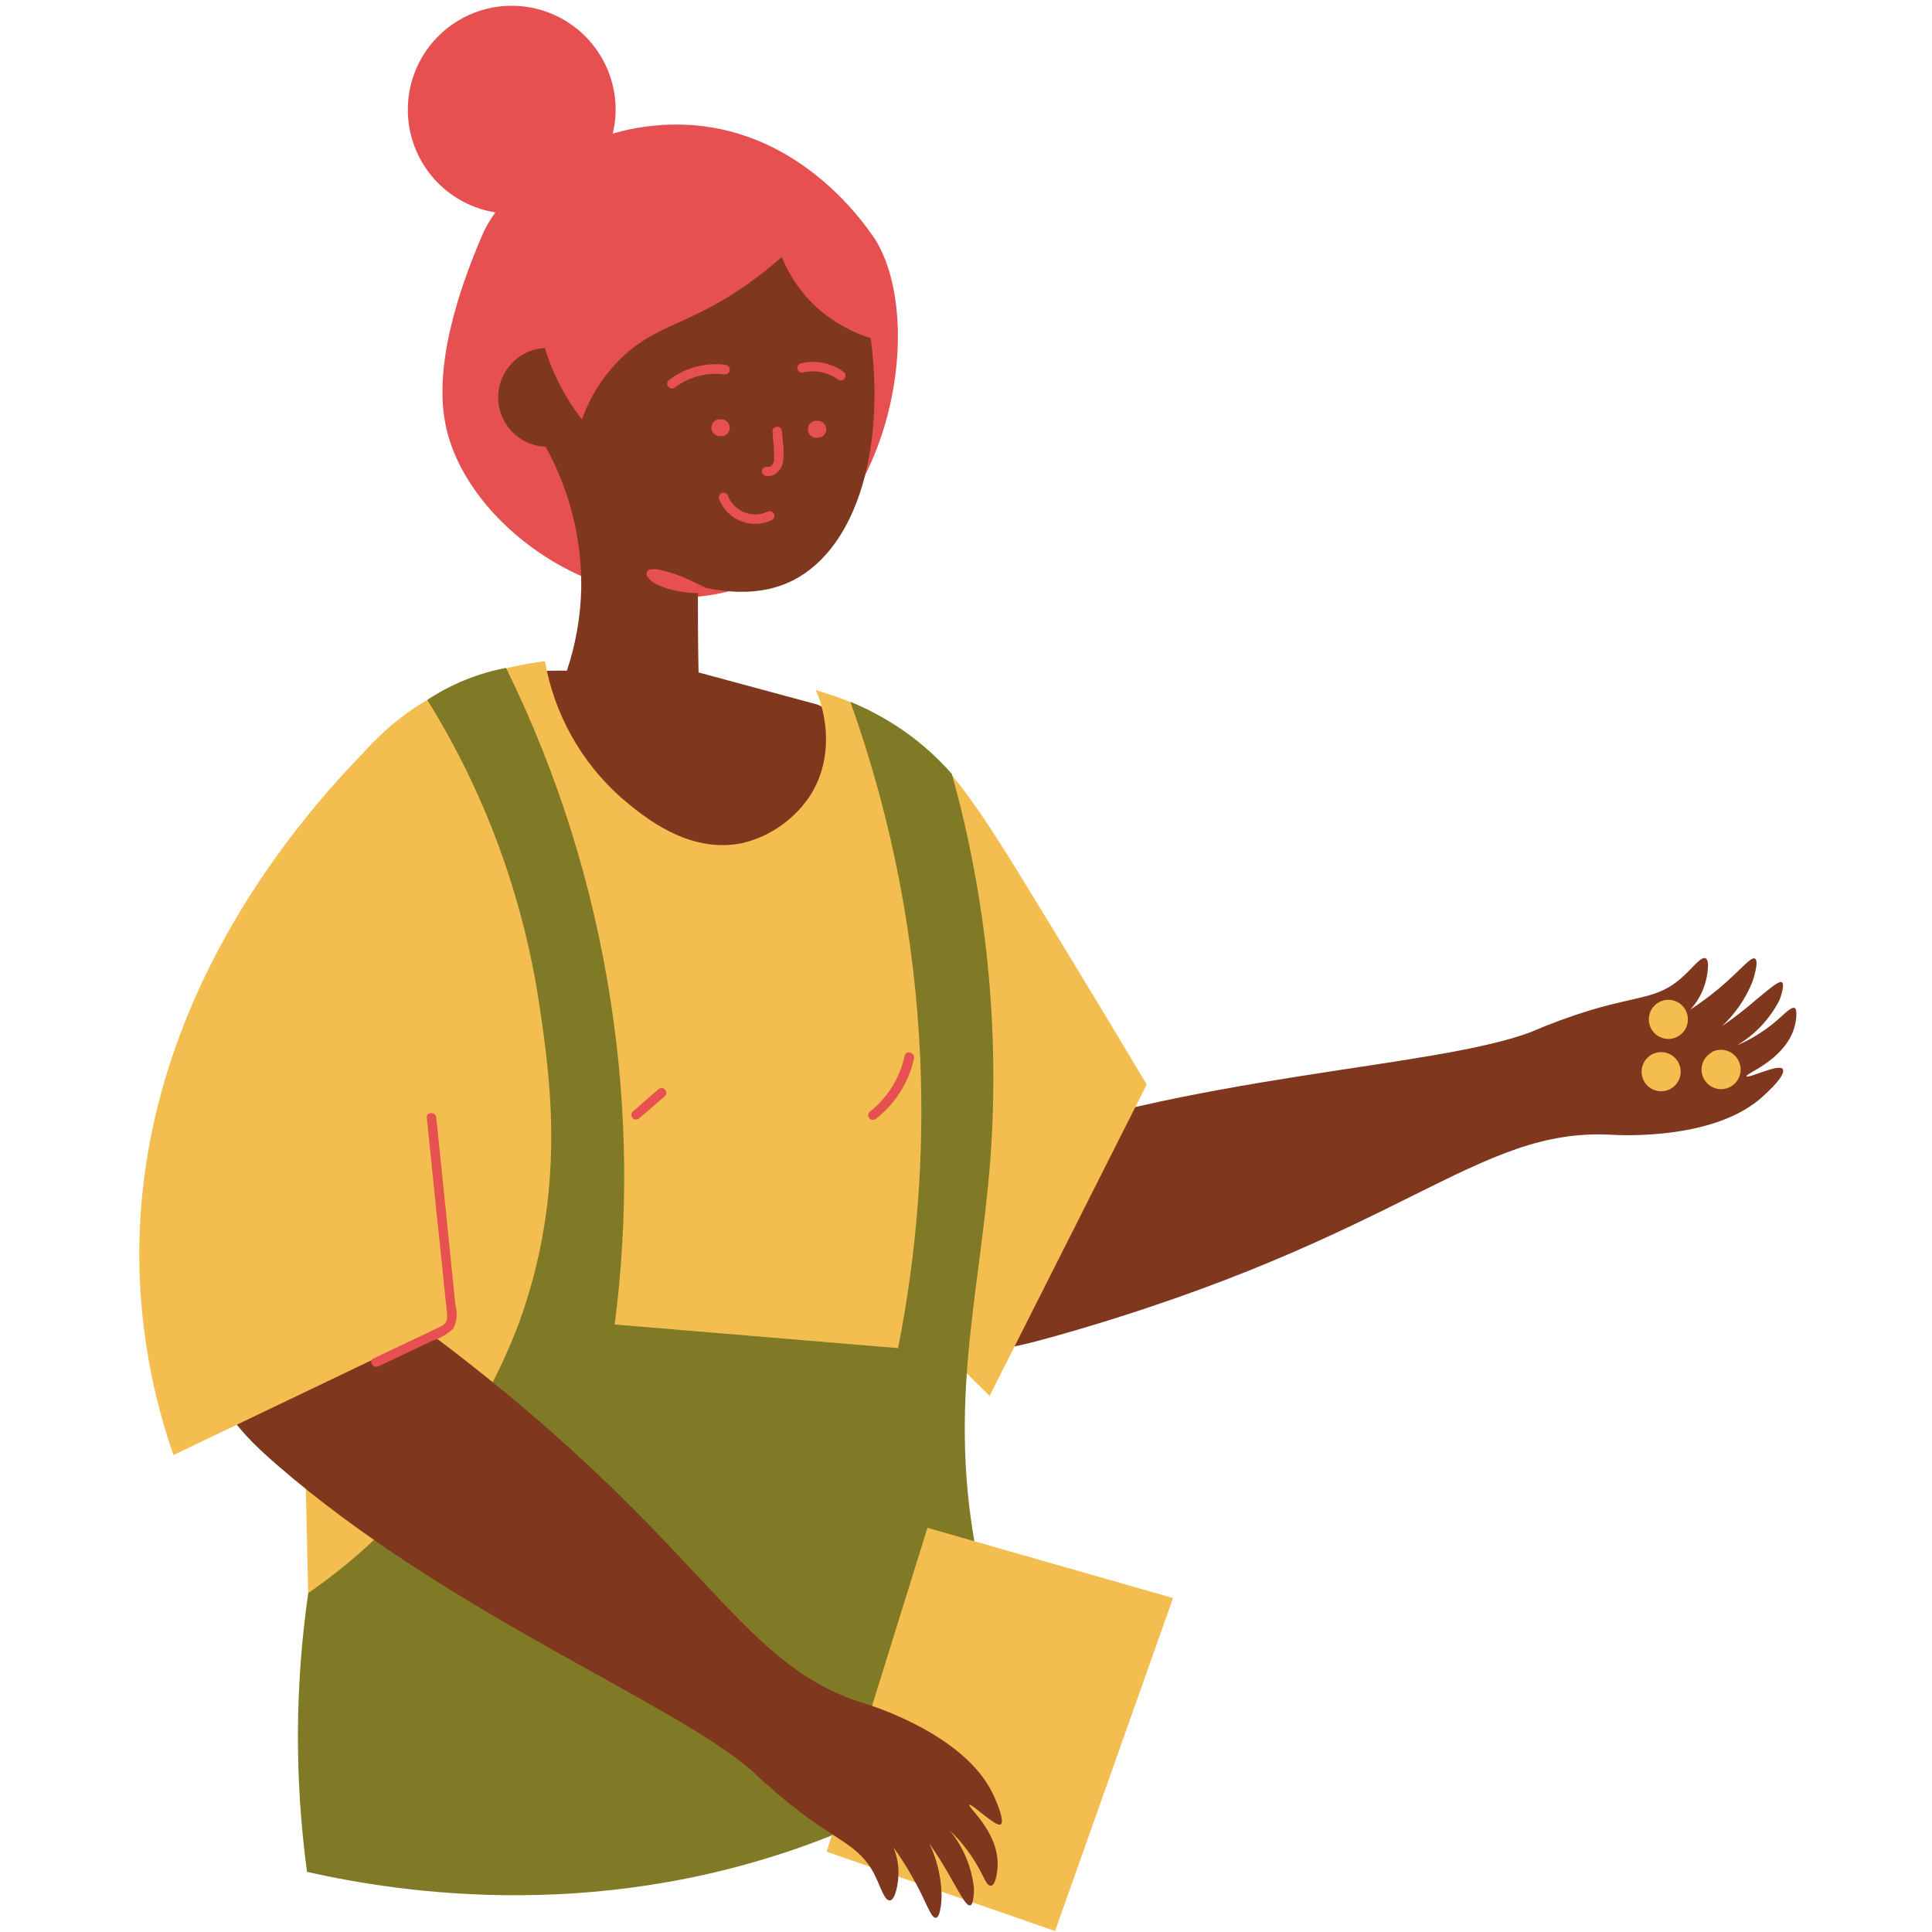 <svg xmlns="http://www.w3.org/2000/svg" xmlns:xlink="http://www.w3.org/1999/xlink" width="500" zoomAndPan="magnify" viewBox="0 0 375 375" height="500" preserveAspectRatio="xMidYMid meet" version="1.0"><path fill="#e75050" d="M 86.652 83.242 C 83.902 71.406 89.039 56.328 93.512 45.832 C 94.223 44.199 95.102 42.664 96.152 41.227 C 95.508 41.125 94.875 40.992 94.246 40.828 C 93.613 40.664 92.996 40.473 92.383 40.246 C 91.773 40.023 91.176 39.77 90.59 39.488 C 90.004 39.207 89.43 38.898 88.875 38.559 C 88.32 38.223 87.781 37.859 87.258 37.469 C 86.738 37.082 86.234 36.668 85.754 36.23 C 85.273 35.793 84.816 35.332 84.379 34.848 C 83.941 34.367 83.527 33.863 83.141 33.344 C 82.754 32.82 82.391 32.281 82.055 31.723 C 81.719 31.164 81.41 30.594 81.129 30.008 C 80.848 29.418 80.598 28.82 80.375 28.207 C 80.152 27.598 79.961 26.977 79.797 26.348 C 79.633 25.715 79.504 25.078 79.402 24.438 C 79.301 23.793 79.23 23.148 79.191 22.496 C 79.152 21.848 79.145 21.199 79.172 20.547 C 79.195 19.898 79.25 19.25 79.336 18.605 C 79.422 17.961 79.543 17.32 79.691 16.688 C 79.84 16.055 80.016 15.43 80.227 14.812 C 80.438 14.195 80.676 13.59 80.941 12.996 C 81.211 12.406 81.504 11.824 81.828 11.262 C 82.152 10.695 82.5 10.148 82.879 9.617 C 83.254 9.086 83.656 8.578 84.082 8.086 C 84.508 7.594 84.957 7.121 85.426 6.676 C 85.898 6.227 86.391 5.801 86.902 5.398 C 87.414 5 87.945 4.625 88.496 4.273 C 89.043 3.926 89.609 3.602 90.188 3.309 C 90.77 3.012 91.359 2.746 91.965 2.512 C 92.57 2.273 93.188 2.066 93.812 1.887 C 94.438 1.711 95.07 1.562 95.711 1.445 C 96.352 1.328 96.996 1.242 97.645 1.188 C 98.293 1.137 98.941 1.113 99.59 1.121 C 100.242 1.129 100.891 1.168 101.535 1.242 C 102.184 1.312 102.824 1.414 103.461 1.547 C 104.098 1.68 104.727 1.844 105.348 2.039 C 105.969 2.234 106.578 2.457 107.176 2.711 C 107.777 2.965 108.363 3.246 108.934 3.555 C 109.504 3.867 110.062 4.203 110.602 4.566 C 111.141 4.93 111.66 5.32 112.16 5.734 C 112.664 6.148 113.145 6.586 113.602 7.047 C 114.062 7.508 114.5 7.988 114.91 8.492 C 115.324 8.996 115.711 9.516 116.074 10.059 C 116.438 10.598 116.773 11.156 117.082 11.727 C 117.391 12.301 117.668 12.887 117.922 13.488 C 118.172 14.086 118.395 14.699 118.586 15.32 C 118.781 15.941 118.941 16.57 119.074 17.207 C 119.207 17.844 119.309 18.488 119.379 19.133 C 119.445 19.781 119.484 20.43 119.492 21.082 C 119.5 21.73 119.477 22.383 119.418 23.031 C 119.32 24.008 119.156 24.973 118.926 25.93 C 124.18 24.414 129.535 23.883 134.984 24.332 C 153.891 26 165.293 40.055 168.812 44.953 L 169.711 46.219 C 180.254 62.492 173.141 105.934 142.211 114.574 C 117.859 121.328 91.238 102.797 86.652 83.242 Z M 86.652 83.242 " fill-opacity="1" fill-rule="nonzero"/><path fill="#7f371d" d="M 108.031 48.492 L 165.184 48.328 C 174.754 79.133 168.43 105.422 153.797 112.703 C 150.883 114.172 145.051 116.152 135.461 113.75 C 135.461 119.254 135.461 124.941 135.59 130.52 L 158.73 136.773 C 169.125 141.652 172.336 147.781 173.398 150.918 C 180.145 168.969 159.133 195.773 140.027 198.379 C 119.457 201.258 92.211 177.133 85.406 135.527 C 89.23 133.641 93.227 132.246 97.391 131.344 C 101.559 130.441 105.77 130.055 110.031 130.188 C 111.773 124.977 112.703 119.629 112.82 114.137 C 112.875 109.34 112.316 104.621 111.145 99.973 C 109.973 95.324 108.227 90.902 105.906 86.707 C 105.258 86.684 104.621 86.59 103.992 86.438 C 103.359 86.281 102.754 86.062 102.168 85.785 C 101.582 85.504 101.031 85.172 100.516 84.781 C 99.996 84.391 99.523 83.949 99.094 83.465 C 98.668 82.977 98.289 82.453 97.969 81.891 C 97.648 81.328 97.383 80.738 97.18 80.121 C 96.98 79.504 96.84 78.875 96.766 78.23 C 96.691 77.586 96.68 76.941 96.734 76.293 C 96.793 75.648 96.914 75.016 97.098 74.391 C 97.281 73.77 97.527 73.172 97.832 72.602 C 98.137 72.027 98.496 71.492 98.91 70.992 C 99.324 70.496 99.785 70.043 100.289 69.637 C 100.797 69.23 101.336 68.879 101.914 68.582 C 102.492 68.289 103.09 68.051 103.715 67.879 C 104.34 67.703 104.977 67.594 105.621 67.551 C 106.27 67.504 106.914 67.523 107.555 67.609 C 107.738 61.242 107.887 54.879 108.031 48.492 Z M 108.031 48.492 " fill-opacity="1" fill-rule="nonzero"/><path fill="#e75050" d="M 172.5 66.492 C 169.555 65.965 166.766 65 164.125 63.59 C 161.488 62.18 159.133 60.395 157.062 58.234 C 154.781 55.77 153.008 52.98 151.746 49.871 C 149.363 51.992 146.859 53.957 144.227 55.758 C 133.48 63.098 127.32 63.098 120.848 69.262 C 117.254 72.68 114.629 76.73 112.965 81.406 C 111.371 79.406 101.727 66.949 104.695 50.402 C 105.391 46.684 106.609 43.152 108.359 39.801 C 110.109 36.449 112.309 33.426 114.965 30.734 C 116.547 29.863 118.184 29.102 119.875 28.457 C 121.562 27.812 123.289 27.285 125.051 26.879 C 126.812 26.473 128.594 26.188 130.395 26.027 C 132.195 25.867 133.996 25.828 135.805 25.918 C 137.609 26.008 139.398 26.219 141.176 26.555 C 142.953 26.891 144.699 27.348 146.41 27.926 C 148.125 28.504 149.789 29.199 151.41 30.004 C 153.027 30.812 154.582 31.73 156.07 32.754 C 173.031 44.641 172.555 65.113 172.5 66.492 Z M 172.5 66.492 " fill-opacity="1" fill-rule="nonzero"/><path fill="#e75050" d="M 140.008 84.633 L 140.375 84.633 C 140.578 84.586 140.766 84.5 140.934 84.379 C 141.105 84.258 141.246 84.113 141.363 83.938 C 141.477 83.762 141.555 83.574 141.598 83.371 C 141.641 83.164 141.645 82.961 141.609 82.754 C 141.574 82.551 141.504 82.359 141.398 82.18 C 141.289 82 141.152 81.848 140.988 81.719 C 140.82 81.594 140.637 81.5 140.438 81.445 C 140.238 81.387 140.035 81.367 139.828 81.387 L 139.441 81.387 C 139.227 81.426 139.027 81.504 138.844 81.621 C 138.656 81.738 138.504 81.887 138.379 82.062 C 138.25 82.242 138.164 82.438 138.117 82.652 C 138.07 82.867 138.066 83.082 138.102 83.297 C 138.141 83.512 138.219 83.711 138.336 83.895 C 138.453 84.078 138.602 84.234 138.777 84.359 C 138.957 84.484 139.152 84.574 139.367 84.621 C 139.582 84.668 139.793 84.672 140.008 84.633 Z M 149.781 100.961 C 150.004 100.852 150.16 100.68 150.25 100.445 C 150.336 100.215 150.332 99.984 150.242 99.75 C 150.137 99.523 149.965 99.363 149.73 99.273 C 149.496 99.184 149.262 99.191 149.031 99.293 C 148.676 99.465 148.305 99.594 147.922 99.688 C 147.539 99.781 147.152 99.832 146.758 99.848 C 146.363 99.859 145.973 99.832 145.586 99.762 C 145.195 99.691 144.82 99.582 144.453 99.438 C 144.09 99.289 143.742 99.105 143.414 98.887 C 143.086 98.664 142.785 98.414 142.512 98.133 C 142.234 97.852 141.992 97.543 141.781 97.211 C 141.57 96.875 141.395 96.523 141.258 96.156 C 141.148 95.93 140.977 95.773 140.742 95.684 C 140.508 95.594 140.277 95.598 140.047 95.699 C 139.824 95.812 139.668 95.988 139.578 96.223 C 139.492 96.457 139.492 96.691 139.59 96.926 C 139.777 97.406 140.012 97.859 140.293 98.289 C 140.578 98.719 140.898 99.113 141.262 99.477 C 141.625 99.84 142.023 100.164 142.453 100.445 C 142.879 100.727 143.336 100.965 143.812 101.152 C 144.289 101.34 144.781 101.48 145.289 101.57 C 145.793 101.656 146.305 101.691 146.816 101.676 C 147.332 101.66 147.836 101.59 148.336 101.473 C 148.836 101.352 149.316 101.184 149.781 100.961 Z M 125.672 111.969 C 126.219 112.691 126.918 113.219 127.762 113.547 C 128.836 114.035 129.945 114.402 131.098 114.648 C 132.23 114.898 133.371 115.043 134.527 115.09 C 134.84 115.105 135.152 115.105 135.461 115.09 C 135.461 114.629 135.461 114.207 135.461 113.73 C 136.012 113.879 136.543 113.988 137.059 114.098 C 136.16 113.676 135.223 113.254 134.418 112.867 C 132.25 111.777 129.977 110.988 127.598 110.504 C 127.191 110.457 126.789 110.457 126.387 110.504 L 125.984 110.594 C 125.898 110.605 125.824 110.645 125.762 110.703 C 125.605 110.887 125.516 111.098 125.5 111.34 C 125.48 111.582 125.539 111.805 125.672 112.008 Z M 140.633 72.656 C 140.887 72.684 141.113 72.617 141.309 72.457 C 141.508 72.297 141.621 72.09 141.648 71.84 C 141.676 71.586 141.613 71.359 141.453 71.16 C 141.293 70.961 141.086 70.848 140.836 70.82 C 138.875 70.562 136.945 70.691 135.039 71.207 C 133.133 71.723 131.395 72.582 129.832 73.793 C 128.898 74.527 130.055 75.938 130.988 75.223 C 132.363 74.176 133.887 73.434 135.559 72.996 C 137.23 72.559 138.922 72.457 140.633 72.691 Z M 158.75 84.93 L 159.113 84.93 C 159.316 84.879 159.504 84.793 159.676 84.672 C 159.844 84.555 159.988 84.406 160.102 84.23 C 160.215 84.059 160.293 83.867 160.336 83.664 C 160.379 83.461 160.383 83.254 160.348 83.047 C 160.312 82.844 160.242 82.652 160.137 82.473 C 160.027 82.293 159.891 82.141 159.727 82.016 C 159.559 81.887 159.379 81.797 159.176 81.738 C 158.977 81.68 158.773 81.66 158.566 81.68 L 158.199 81.68 C 157.98 81.719 157.777 81.793 157.59 81.91 C 157.406 82.027 157.246 82.176 157.117 82.355 C 156.992 82.535 156.902 82.734 156.852 82.949 C 156.805 83.164 156.797 83.379 156.832 83.598 C 156.871 83.816 156.945 84.02 157.062 84.207 C 157.18 84.391 157.328 84.551 157.508 84.68 C 157.688 84.805 157.883 84.895 158.098 84.945 C 158.312 84.996 158.531 85 158.75 84.965 Z M 147.875 91.367 C 147.859 91.617 147.93 91.84 148.09 92.035 C 148.246 92.23 148.453 92.344 148.699 92.375 C 149.129 92.441 149.547 92.406 149.957 92.262 C 150.367 92.117 150.719 91.887 151.012 91.57 C 151.648 90.91 151.992 90.121 152.039 89.203 C 152.121 88.285 152.121 87.367 152.039 86.449 L 151.746 83.57 C 151.727 83.453 151.688 83.34 151.621 83.238 C 151.559 83.133 151.477 83.047 151.379 82.98 C 151.281 82.91 151.172 82.863 151.055 82.84 C 150.938 82.812 150.816 82.812 150.699 82.836 C 150.453 82.879 150.254 83 150.109 83.207 C 149.961 83.41 149.91 83.637 149.949 83.883 C 150.059 85.406 150.242 86.945 150.242 88.469 C 150.277 88.812 150.277 89.152 150.242 89.496 C 150.191 89.734 150.094 89.945 149.949 90.137 C 149.836 90.32 149.684 90.453 149.488 90.543 C 149.344 90.543 149.488 90.543 149.23 90.633 L 149.031 90.633 C 148.902 90.602 148.773 90.598 148.645 90.617 C 148.512 90.641 148.391 90.688 148.281 90.762 C 148.172 90.836 148.082 90.93 148.012 91.039 C 147.941 91.152 147.895 91.273 147.875 91.406 Z M 154.77 71.555 C 154.812 71.801 154.934 72 155.137 72.152 C 155.34 72.301 155.566 72.359 155.816 72.324 C 156.996 72.031 158.188 72.004 159.383 72.238 C 160.578 72.473 161.668 72.949 162.652 73.664 C 162.859 73.812 163.086 73.867 163.336 73.828 C 163.586 73.789 163.785 73.664 163.934 73.461 C 164.086 73.258 164.141 73.027 164.102 72.777 C 164.062 72.527 163.941 72.328 163.734 72.18 C 162.555 71.316 161.25 70.742 159.82 70.449 C 158.387 70.156 156.961 70.176 155.539 70.508 C 155.285 70.551 155.078 70.676 154.93 70.891 C 154.777 71.102 154.727 71.336 154.77 71.59 Z M 154.77 71.555 " fill-opacity="1" fill-rule="nonzero"/><path fill="#7f371d" d="M 326.184 189.977 C 328.477 188.012 330.145 185.535 331.082 186.016 C 332.016 186.492 331.191 190.141 331.082 190.473 C 330.539 192.559 329.539 194.395 328.074 195.977 C 329.984 194.727 331.816 193.375 333.574 191.922 C 337.828 188.363 339.828 185.594 340.652 186.07 C 341.477 186.547 340.285 190.141 340.176 190.492 C 338.844 193.809 336.875 196.695 334.27 199.148 C 336.605 197.555 338.84 195.824 340.965 193.957 C 344.062 191.406 345.383 190.289 345.914 190.691 C 346.445 191.098 345.586 193.699 345.402 194.105 C 344.465 195.941 343.289 197.609 341.879 199.109 C 340.465 200.609 338.871 201.883 337.094 202.93 C 340.352 201.535 343.273 199.625 345.859 197.203 C 346.793 196.379 347.82 195.371 348.371 195.664 C 348.922 195.957 348.699 198.434 348.059 200.105 C 345.84 205.992 338.727 208.395 338.984 208.91 C 339.238 209.422 345.254 206.414 346.008 207.48 C 346.758 208.543 343.531 211.57 342.34 212.652 C 333.023 221.457 314.121 220.32 313.004 220.266 C 286.215 218.707 272.773 240.117 204.824 259.344 C 195.84 261.875 183.777 264.973 176.203 258.609 C 175.539 258 174.922 257.352 174.352 256.656 C 173.781 255.961 173.262 255.23 172.793 254.465 C 172.324 253.699 171.91 252.902 171.551 252.074 C 171.195 251.25 170.898 250.402 170.66 249.535 C 170.422 248.668 170.246 247.789 170.133 246.898 C 170.016 246.008 169.965 245.109 169.977 244.211 C 169.988 243.312 170.062 242.418 170.199 241.531 C 170.336 240.641 170.535 239.766 170.793 238.906 C 173.508 230.633 182.363 226.703 189.863 223.879 C 231.062 208.359 278 207.496 297.086 200.344 C 300.926 198.684 304.84 197.246 308.84 196.031 C 317.988 193.297 321.75 193.812 326.184 189.977 Z M 326.184 189.977 " fill-opacity="1" fill-rule="nonzero"/><path fill="#f3bd50" d="M 182.914 344.98 L 60.582 343.734 C 59.359 289.734 58.172 235.742 57.023 181.758 C 57.02 178.137 57.379 174.555 58.102 171.008 C 58.82 167.461 59.891 164.023 61.309 160.695 C 62.727 157.363 64.465 154.211 66.523 151.234 C 68.578 148.254 70.914 145.516 73.527 143.012 C 84.82 132.004 98.773 129.234 105.777 128.336 C 106.223 130.879 106.879 133.367 107.742 135.801 C 108.609 138.238 109.672 140.582 110.93 142.836 C 112.191 145.09 113.629 147.227 115.246 149.238 C 116.867 151.25 118.641 153.113 120.574 154.824 C 124.883 158.496 133.629 165.832 144.152 163.633 C 145.527 163.297 146.859 162.832 148.145 162.242 C 149.43 161.648 150.645 160.938 151.793 160.109 C 152.938 159.281 153.996 158.348 154.961 157.316 C 155.93 156.281 156.789 155.164 157.539 153.965 C 163.039 144.645 158.785 134.848 158.344 133.91 C 163.598 136.5 168.262 139.902 172.336 144.113 C 174.914 146.656 177.207 149.434 179.215 152.449 C 181.223 155.465 182.902 158.652 184.254 162.016 C 185.605 165.375 186.602 168.84 187.242 172.406 C 187.879 175.973 188.148 179.566 188.047 183.188 Z M 182.914 344.98 " fill-opacity="1" fill-rule="nonzero"/><path fill="#f3bd50" d="M 164.027 172.512 C 164.938 165.953 164.914 159.398 163.957 152.848 C 163 146.297 161.148 140.008 158.398 133.984 C 163.453 135.395 168.227 137.457 172.719 140.168 C 185.098 147.562 190.43 157.578 206.75 184.234 C 212.891 194.324 218.227 203.203 222.574 210.504 L 192.082 270.938 L 137.809 217.496 C 142.191 213.938 160.234 198.82 164.027 172.512 Z M 164.027 172.512 " fill-opacity="1" fill-rule="nonzero"/><path fill="#807a27" d="M 59.59 363.328 C 57.16 345.281 57.242 327.246 59.828 309.227 C 64.457 306.012 68.816 302.473 72.91 298.602 C 77.004 294.73 80.781 290.574 84.25 286.133 C 87.715 281.691 90.828 277.016 93.586 272.102 C 96.348 267.191 98.727 262.098 100.719 256.828 C 110.066 231.145 106.785 209.129 104.66 194.875 C 103.086 184.402 100.469 174.195 96.809 164.254 C 93.152 154.316 88.523 144.848 82.934 135.855 C 85.246 134.316 87.691 133.027 90.266 131.984 C 92.84 130.938 95.492 130.156 98.223 129.637 C 108.293 150.176 115.062 171.75 118.539 194.363 C 121.75 215.234 122.008 236.141 119.309 257.086 L 174.316 261.672 C 177.977 243.16 179.414 224.48 178.625 205.625 C 177.59 181.809 173.066 158.676 165.055 136.223 C 168.832 137.762 172.383 139.715 175.711 142.074 C 179.035 144.434 182.047 147.145 184.746 150.203 C 188.129 162.336 190.449 174.664 191.707 187.195 C 192.965 199.727 193.145 212.273 192.246 224.832 C 190.102 252.719 183.227 274.367 190.559 306.27 C 192.785 315.867 195.988 325.125 200.168 334.047 C 188.348 343.191 175.512 350.566 161.664 356.172 C 118.172 373.602 78.238 367.527 59.59 363.328 Z M 59.59 363.328 " fill-opacity="1" fill-rule="nonzero"/><path fill="#f3bd50" d="M 204.789 374.812 L 160.453 359.418 C 166.98 338.469 173.504 317.512 180.016 296.547 L 227.688 310.18 Z M 204.789 374.812 " fill-opacity="1" fill-rule="nonzero"/><path fill="#7f371d" d="M 155.41 351.805 C 152.09 349.266 148.918 346.551 145.895 343.66 C 130.512 330.305 86.82 313.113 53.613 284.199 C 47.562 278.938 40.652 272.168 40.98 263.469 C 41.039 262.574 41.16 261.688 41.344 260.812 C 41.527 259.934 41.77 259.074 42.074 258.23 C 42.379 257.387 42.742 256.566 43.16 255.773 C 43.578 254.984 44.051 254.223 44.574 253.496 C 45.102 252.77 45.672 252.082 46.297 251.438 C 46.918 250.793 47.582 250.191 48.285 249.641 C 48.992 249.086 49.73 248.586 50.508 248.137 C 51.285 247.688 52.086 247.297 52.918 246.957 C 62.23 243.621 72.461 250.738 80 256.262 C 136.949 297.961 142.082 322.727 167.734 330.617 C 168.871 330.965 186.984 336.488 192.633 348.008 C 193.328 349.422 195.105 353.512 194.227 354.117 C 193.348 354.723 188.523 349.953 188.141 350.32 C 187.754 350.688 193.641 355.438 193.641 361.75 C 193.641 363.582 193.184 365.895 192.395 366.004 C 191.605 366.117 191.164 364.793 190.559 363.695 C 188.969 360.531 186.898 357.723 184.344 355.273 C 185.648 356.871 186.699 358.617 187.5 360.52 C 188.297 362.422 188.809 364.395 189.039 366.445 C 189.039 366.887 189.039 369.621 188.34 369.82 C 187.645 370.023 186.855 368.5 184.84 365.016 C 183.488 362.535 182.004 360.137 180.383 357.824 C 181.906 361.02 182.699 364.391 182.766 367.93 C 182.766 368.297 182.656 372.078 181.668 372.242 C 180.676 372.406 179.832 369.105 177.082 364.301 C 175.969 362.324 174.746 360.414 173.418 358.574 C 174.234 360.547 174.539 362.598 174.332 364.723 C 174.332 365.051 173.895 368.738 172.758 368.867 C 171.621 368.996 170.922 366.098 169.547 363.457 C 166.688 358.316 162.984 357.492 155.41 351.805 Z M 155.41 351.805 " fill-opacity="1" fill-rule="nonzero"/><path fill="#f3bd50" d="M 95.914 183.555 C 89.277 169.309 82.633 155.059 75.984 140.809 C 65.57 150.516 25.727 189.977 27.066 246.227 C 27.395 258.633 29.594 270.699 33.664 282.422 L 98.297 251.492 Z M 95.914 183.555 " fill-opacity="1" fill-rule="nonzero"/><path fill="#e75050" d="M 175.578 204.93 C 175.836 203.773 177.598 204.27 177.414 205.426 C 176.91 207.738 176.027 209.902 174.77 211.91 C 173.508 213.918 171.945 215.648 170.078 217.109 C 169.898 217.281 169.684 217.367 169.438 217.367 C 169.191 217.367 168.977 217.281 168.797 217.109 C 168.613 216.93 168.523 216.715 168.523 216.457 C 168.523 216.203 168.613 215.988 168.797 215.809 C 170.527 214.445 171.977 212.832 173.141 210.965 C 174.309 209.094 175.121 207.082 175.578 204.93 Z M 73.488 265.195 L 83.941 260.242 C 85.473 259.754 86.824 258.957 87.992 257.855 C 88.348 257.152 88.562 256.406 88.633 255.621 C 88.699 254.832 88.621 254.062 88.395 253.305 C 87.625 245.625 86.844 237.938 86.051 230.246 L 84.676 216.91 C 84.562 215.734 82.73 215.789 82.84 216.91 C 83.793 226.312 84.758 235.684 85.738 245.016 C 85.957 247.27 86.195 249.547 86.434 251.801 C 86.543 252.977 86.727 254.152 86.781 255.344 C 86.836 256.535 86.344 257.176 85.223 257.617 C 81.023 259.672 76.754 261.637 72.52 263.652 C 71.438 264.148 72.426 265.691 73.488 265.195 Z M 122.812 217.035 C 122.988 217.211 123.203 217.301 123.453 217.301 C 123.703 217.301 123.918 217.211 124.094 217.035 C 125.762 215.625 127.414 214.191 129.062 212.762 C 129.242 212.582 129.332 212.367 129.332 212.109 C 129.332 211.855 129.242 211.641 129.062 211.461 C 128.883 211.281 128.668 211.191 128.414 211.191 C 128.16 211.191 127.941 211.281 127.762 211.461 L 122.812 215.754 C 122.633 215.93 122.543 216.145 122.543 216.395 C 122.543 216.648 122.633 216.859 122.812 217.035 Z M 122.812 217.035 " fill-opacity="1" fill-rule="nonzero"/><path fill="#f3bd50" d="M 327.195 196.105 C 327.426 196.551 327.566 197.023 327.609 197.527 C 327.652 198.027 327.602 198.52 327.449 199 C 327.297 199.48 327.059 199.914 326.738 200.301 C 326.414 200.688 326.027 200.996 325.582 201.227 C 325.137 201.461 324.66 201.598 324.16 201.645 C 323.656 201.688 323.168 201.633 322.688 201.48 C 322.207 201.328 321.773 201.094 321.387 200.77 C 321.004 200.445 320.695 200.059 320.461 199.613 C 320.23 199.164 320.09 198.691 320.047 198.188 C 320.004 197.688 320.059 197.195 320.211 196.715 C 320.359 196.234 320.598 195.801 320.922 195.418 C 321.246 195.031 321.633 194.723 322.078 194.488 C 322.523 194.258 323 194.121 323.5 194.078 C 324 194.031 324.492 194.086 324.969 194.238 C 325.449 194.391 325.883 194.625 326.266 194.949 C 326.652 195.273 326.961 195.656 327.195 196.105 Z M 320.668 204.652 C 320.219 204.887 319.836 205.195 319.512 205.582 C 319.188 205.969 318.953 206.402 318.801 206.883 C 318.652 207.367 318.598 207.855 318.645 208.359 C 318.688 208.859 318.828 209.336 319.062 209.781 C 319.297 210.227 319.605 210.613 319.992 210.934 C 320.379 211.258 320.812 211.496 321.293 211.645 C 321.773 211.793 322.266 211.848 322.77 211.801 C 323.27 211.754 323.742 211.617 324.188 211.383 C 324.637 211.148 325.02 210.836 325.34 210.449 C 325.664 210.062 325.898 209.629 326.047 209.145 C 326.199 208.664 326.25 208.172 326.203 207.672 C 326.156 207.168 326.016 206.695 325.781 206.25 C 325.551 205.805 325.242 205.418 324.855 205.094 C 324.469 204.773 324.035 204.535 323.555 204.387 C 323.074 204.238 322.586 204.184 322.086 204.23 C 321.586 204.277 321.109 204.418 320.668 204.652 Z M 332.293 204.25 C 331.848 204.484 331.465 204.797 331.141 205.184 C 330.82 205.57 330.586 206.004 330.438 206.484 C 330.289 206.965 330.238 207.457 330.285 207.957 C 330.328 208.457 330.469 208.934 330.703 209.379 C 330.938 209.824 331.25 210.207 331.637 210.527 C 332.023 210.852 332.457 211.086 332.938 211.234 C 333.418 211.383 333.906 211.438 334.41 211.391 C 334.91 211.344 335.383 211.203 335.828 210.969 C 336.273 210.734 336.656 210.426 336.98 210.039 C 337.301 209.652 337.535 209.219 337.688 208.738 C 337.836 208.258 337.887 207.766 337.844 207.266 C 337.797 206.766 337.66 206.293 337.426 205.848 C 337.195 205.395 336.887 205.004 336.504 204.676 C 336.117 204.344 335.688 204.102 335.203 203.945 C 334.723 203.789 334.23 203.73 333.727 203.77 C 333.219 203.812 332.742 203.945 332.293 204.176 Z M 332.293 204.25 " fill-opacity="1" fill-rule="nonzero"/></svg>